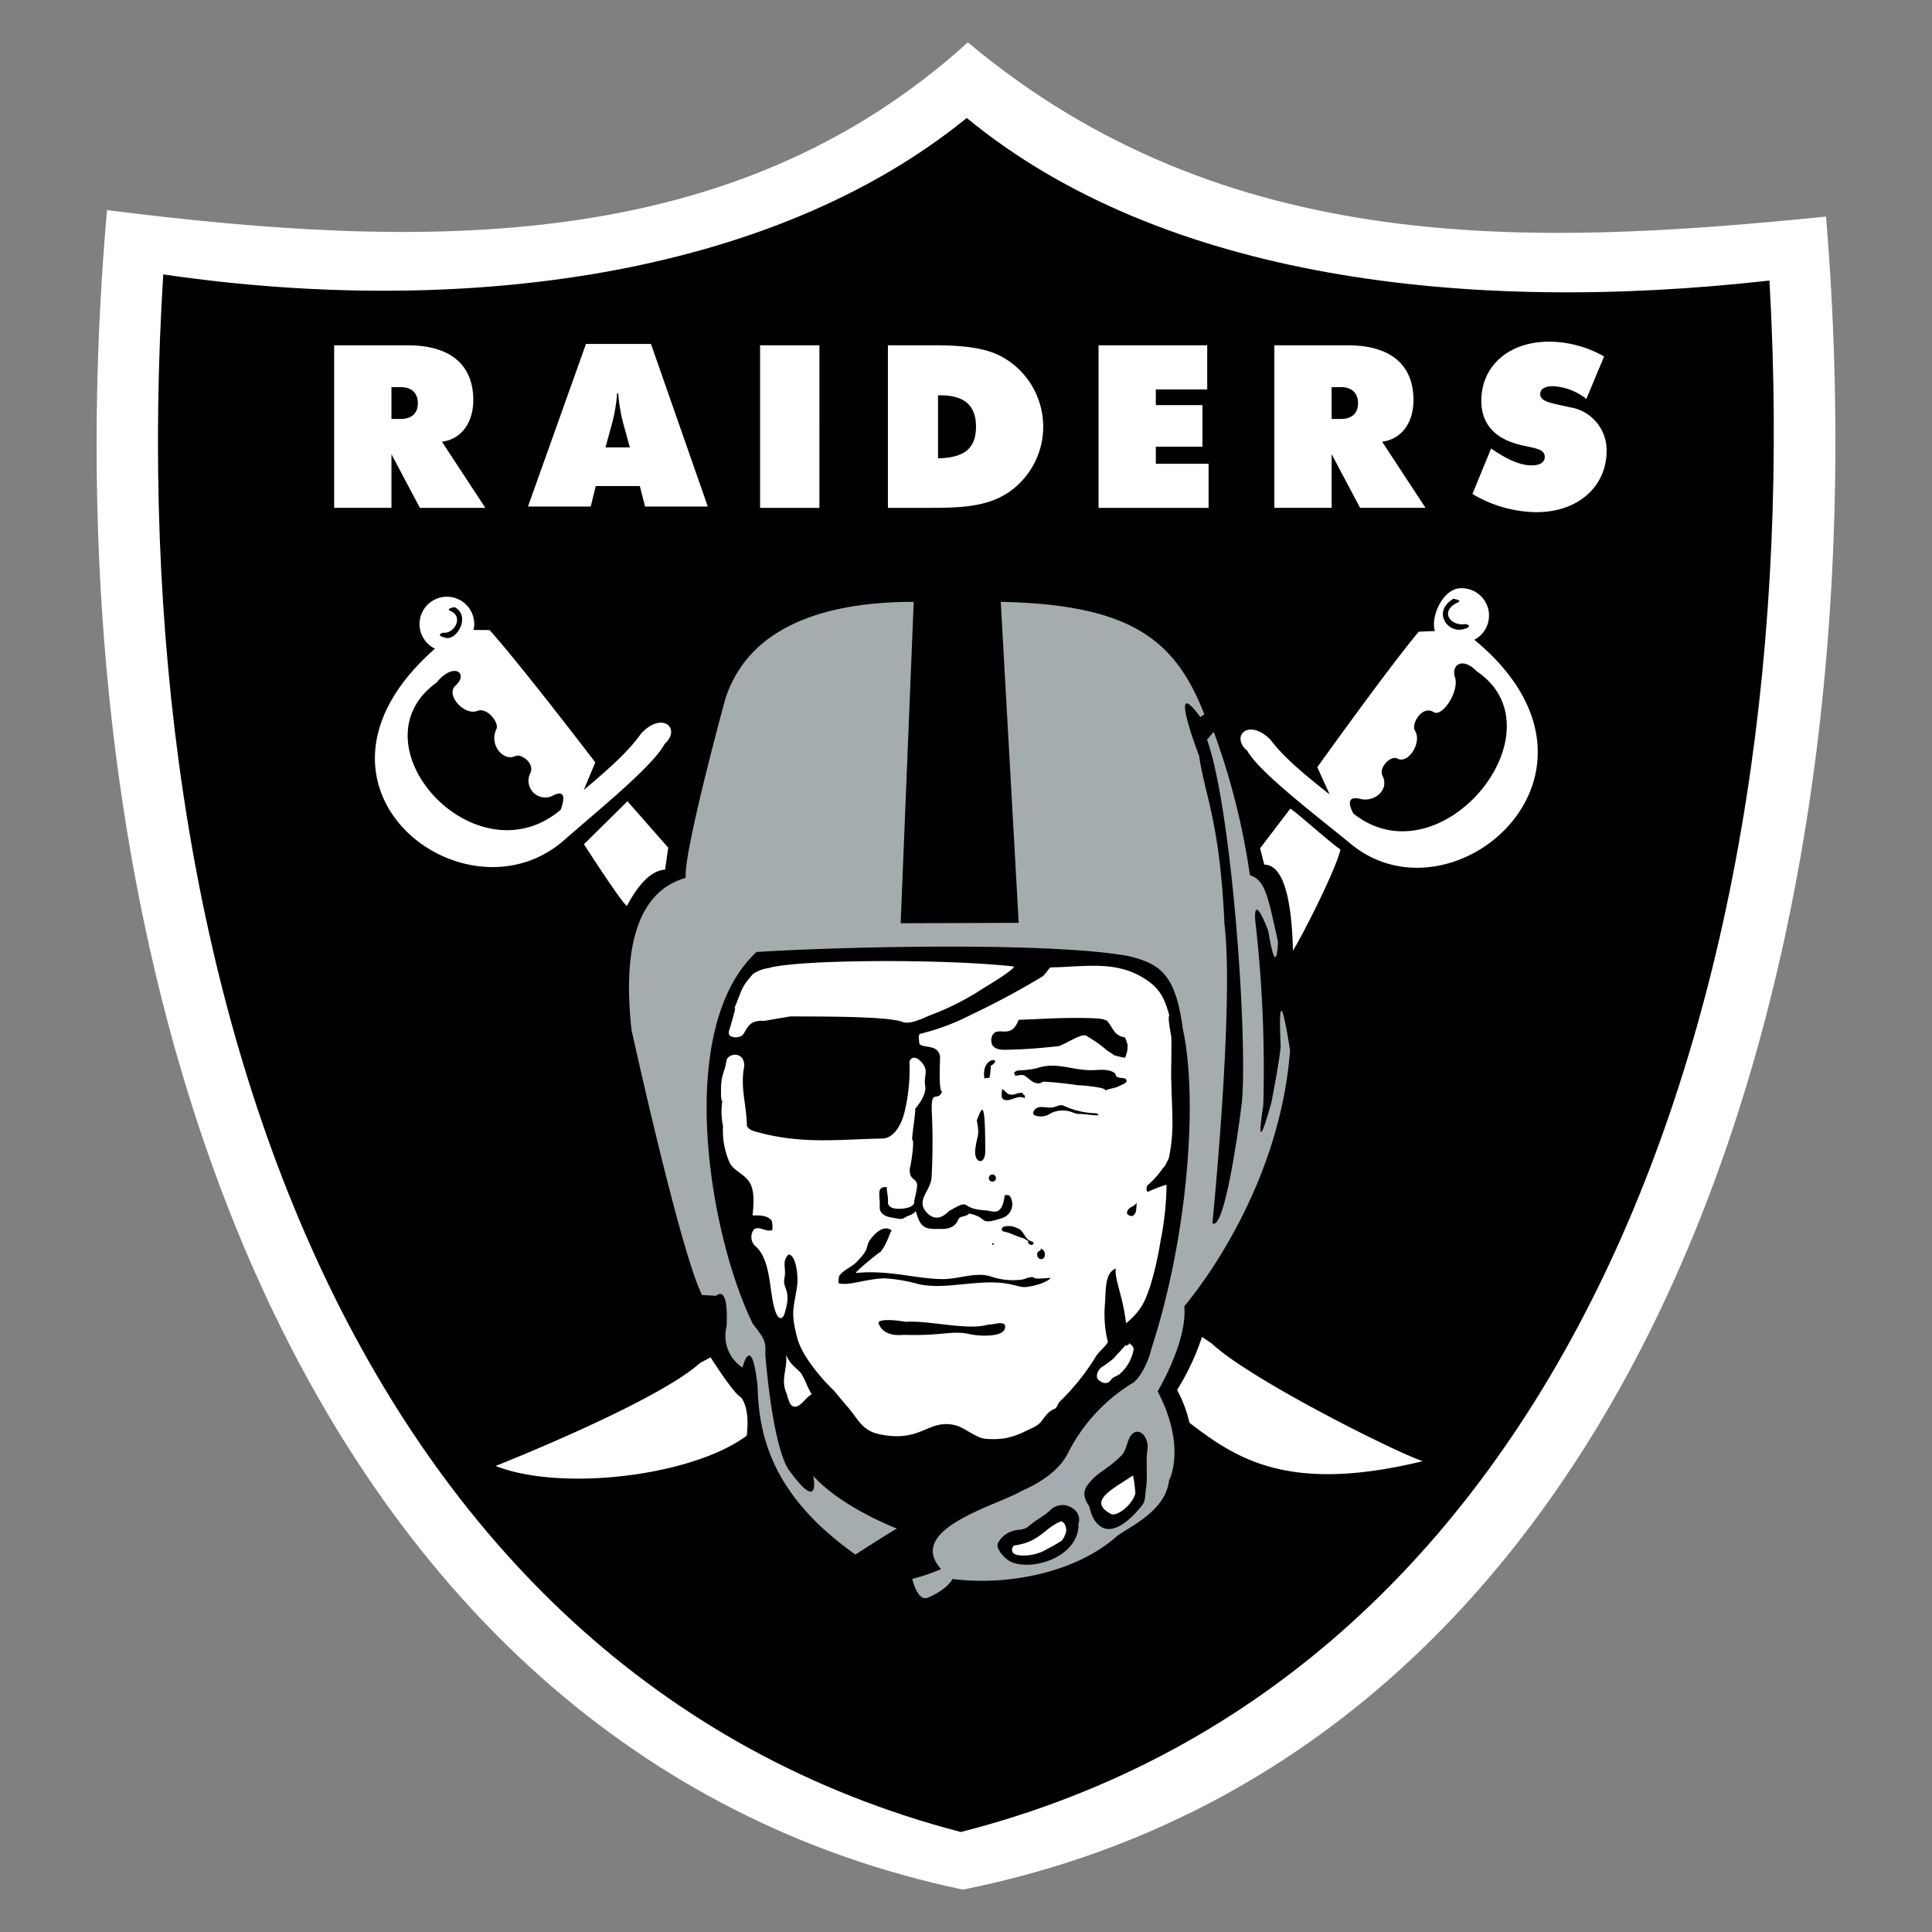 <svg xmlns="http://www.w3.org/2000/svg" xml:space="preserve" id="Layer_1" width="720" height="720" x="0" y="0" version="1.1" viewBox="0 0 720 720"><rect x="0" y="0" width="720" height="720" fill="#808080" stroke="none"/><style>.st0{fill:#fff}</style><path d="M680.509 80.715c-109.82 11.07-223.62 15.56-319.82-64.92-87.98 79.73-202.85 77.35-320.81 62.51-25.44 289 73.54 574.24 318.94 625.9 247.74-49.67 345.58-334.36 321.69-623.49" class="st0"/><path d="M358.059 682.735c-227.73-59.42-313.69-316.93-297.22-580.47 110.45 16.14 226.11 1.34 299.45-58.3v.01c73.01 60.03 186.44 73.27 299.13 60.58 15.04 263.62-73.32 520-301.36 578.18"/><path d="M480.77 391.496s-4.873-32.311-3.495-1.501c0 0-.428 5.394-3.492 20.972 0 0-6.507 23.904-2.996.994.65-23-.354-46.025-2.994-68.887 0 0-1.014-11.284 4.852 3.827.852 5.243 2.978 16.63 3.634 4.17-3.993-18.461-5-22.965-10.485-24.958a262.8 262.8 0 0 0-13.477-53.404l-2.49 2.992c9.21 25.634 15.216 110.822 12.973 135.27 0 0-5.904 48.18-10.98 44.927 0 0 8.175-81.304 4.503-111.48-1.725-38.33-7.243-47.612-9.447-62.722 0 0-12.143-31.626.45-14.476l1.501-.997c-10.749-27.533-26.957-40.93-75.872-41.93l6.683 119.625-43.99.149 4.863-119.776c-29.941 0-60.886 7.493-70.198 36.124 0 0-15.768 57.66-14.745 66.699-8.38 2.55-25.304 10.668-20.227 56.672 0 0 18.152 82.666 26.296 98.837l5.237.286s4.759-4.996 3.888 11.44a14.16 14.16 0 0 0 5.953 15.314s3.37-13.858 5.624 7.04c.432 20.258 6.812 41.588 36.442 62.634 0 0 13.972-8.999 15.503-9.675 0 0-20.58-7.827-31.2-19.63 0 0 2.986 14.403-8.9-1.968 0 0-5.708-5.55-8.979-43.206.278-5.229-.432-6.022-4.644-11.49-16.353-33.305-29.323-110.14 1.37-138.588 32.34-2.06 109.543-3.78 138.504 1.501 11.851 2.86 17.668 6.672 20.345 27.055 5.767 25.786 1.938 77.33-11.477 118.599 0 0-1.972 8.897-6.69 13.148a65.1 65.1 0 0 0-24.629 26.45c-2.52 5.109-8.027 10.06-17.235 14.081-9.28 5.506-43.482 14.203-30.02 29.155a81 81 0 0 1-10.734 3.645s1.808 8.343 5.633 7.041c0 0 6.88-2.63 9.362-7.002 20.115 2.556 45.843-2.087 61.58-16.253 6.22-4.174 17.762-9.632 19.11-20.457 0 0 6.655-12.39-4.25-33.201 4.135-7.285 10.865-21.172 9.922-31.72.394-.585 35.202-40.468 39.417-95.326M376.13 581.713c-1.215-.689-5.07-4.138-4.28-6.526a8.92 8.92 0 0 1 5.434-4.57c2.22-.853 4.147-.104 6.284-1.993 2.972-2.63 5.02-3.105 8.485-6.406a6.47 6.47 0 0 1 7.638-.151 4.885 4.885 0 0 1 2.094 6.136l.16.25c-.394 12.43-18.531 17.399-25.815 13.26m50.906-26.69c-.31 1.903-.062 4.292-1.408 5.968-6.028 7.546-11.734 10.696-15.727 7.696-3.27-2.446-3.75-6.99-4.001-7.362-2.967-4.454-2-6.63 1.14-9.96 2.896-3.089 6.017-4.034 10.981-9.052 1.838-1.856 1.967-5.45 3.495-7.405 2.798-3.585 6.765.658 6.106 5.213l.005-.005c-.722 4.978.2 10.029-.591 14.908" style="fill:#a5acaf"/><path d="M271.69 384.2c.31-1.021 3.787-12.483 1.509-7.418 3.505-7.782 2.44-8.23 7.48-13.857a14 14 0 0 1 5.76-2.16c10.659-3.182 64.638-3.512 91.107-.618 2.066.231-9.339 7.097-10.924 8.045a101 101 0 0 1-20.033 10.195c-2.456.977-7.418 3.571-10.246 2.46-5.514-2.174-31.01-2.006-41.843-2.055.151 0-9.882 1.652-9.656 1.665-5.764-.389-6.125 2.56-7.983 5.133-1.023 1.417-6.078 1.564-5.17-1.39m224.573-194.938h-21.351v-60.583h27.359c16.19 0 24.492 7.456 24.492 20.419 0 8.644-4.659 14.66-11.69 15.507l16.186 24.659h-24.396l-10.6-19.998zm-.003-33.129h3.389c4.157 0 6.444-2.11 6.444-5.841s-2.206-6.024-6.444-6.024h-3.389zm89.002-4.323c-7.205-1.612-11.271-2.028-11.271-5 0-1.78 1.697-2.883 4.75-2.883a21.7 21.7 0 0 1 12.445 4.752l6.616-15.845a42.1 42.1 0 0 0-20.428-5.506c-15.413 0-25.329 9.32-25.329 22.022 0 8.813 5.247 14.497 15.589 16.699 4.995 1.102 8.052 1.44 8.052 4.238 0 1.941-1.697 3.135-4.833 3.135-4.574 0-9.322-2.287-15.163-6.266l-6.956 16.93a47.5 47.5 0 0 0 23.816 6.783c15.845 0 26.18-9.825 26.18-22.787.162-8.012-5.572-14.932-13.468-16.272m-365.117 36.958H196.76l21.608-60.582h24.229l21.178 60.582h-23.38l-1.952-7.629h-16.43zm5.5-22.028h9.07l-1.862-6.867a61.3 61.3 0 0 1-2.456-13.3h-.42a61.7 61.7 0 0 1-2.459 13.3zm-79.76 22.522h-21.358v-60.583h27.362c16.188 0 24.491 7.456 24.491 20.419 0 8.644-4.656 14.66-11.692 15.507l16.187 24.659h-24.404l-10.586-19.994zm-.002-33.129h3.385c4.156 0 6.444-2.11 6.444-5.841s-2.206-6.024-6.444-6.024h-3.385zm159.49-27.451H283.26v60.584h22.112zm145.033 44.147h-19.661v-6.36h17.37v-15.503h-17.37v-5.843h19.147v-16.441h-40.498v60.584h41.012zm-103.494 16.435H330.9v-60.582h17.624c10.5 0 18.382 1.016 23.975 3.81 14.64 7.43 20.483 25.32 13.055 39.954a29.74 29.74 0 0 1-9.324 10.801c-7.885 5.425-17.205 6.019-29.318 6.017m2.662-18.468c9.66-.177 14.151-3.562 14.151-11.78 0-7.967-4.41-11.694-13.221-11.694h-.93zm-56.676 333.926c.763 4.987-1.971 9.043-.012 13.949.771 1.937 1.163 4.692 2.451 5.322 2.553 1.272 4.547-2.922 7.15-4.406-1.522-2.41-2.26-5.084-3.834-7.62-1.003-1.591-4.332-3.288-5.755-7.245m121.12 59.48c2.028 1.087 7.697-2.936 9.108-7.615a54 54 0 0 0-.87-6.73c-7.731 5.146-17.102 9.601-8.239 14.345m.02-49.996c.755-1.135 2.378-1.366 3.285-2.174a15.93 15.93 0 0 0 5.105-8.898c.239-1.246-.813-1.828-1.647-2.703.21.99-1.116.695-1.203 1.439l.044-.749c-1.156 1.247-2.159 2.54-3.412 3.717a17 17 0 0 1-1.403 1.605c-1.39 1.056-2.623 2.024-4.124 2.989-1.534.972-2.622 3.63-1.315 4.8 1.12 1.004 3.28 2.089 4.67-.026m67.798-159.948c2.855-4.352 15.8-29.535 17.724-37.68-3.266-2.044-16.507-13.982-18.689-15.228l-11.27 14.783 1.55 6.085c8.244.053 10.352 17.033 10.686 32.04m-33.88 143.965a91.8 91.8 0 0 1-9.28 19.76 49 49 0 0 1 4.606 12.235c17.71 13.636 37.244 26.43 86.963 14.311-8.86-2.716-64.378-30.378-78.668-43.855zM436.46 401.47c.35 14.847 1.203 19.935-.824 29.944-.015.09-1.56 3.67-2.061 3.638a33.8 33.8 0 0 1-5.83 6.603c-.79.654-.45 2.85.108 2.47a57 57 0 0 1 6.882-2.638 110 110 0 0 1-2.221 20.877l.003.014a128 128 0 0 1-3.896 17.04c-1.824 5.025-2.703 8.467-8.974 13.77-1.303-10.936-4.391-16.35-3.798-20.447-4.219 1.651-3.647 7.923-4.099 13.657-.533 6.872.731 12.374 1.148 13.541-.284 1.344-3.244 3.594-4.383 5.41a86 86 0 0 1-13.56 16.984c-.793.749-.988 2.264-1.823 2.626-2.928 1.258-3.696 3.163-5.41 5.155-1.401 1.639-5.124 2.928-7.052 3.975-1.9.807-3.88 1.432-5.895 1.882a29 29 0 0 1-7.613.195c-3.244-.166-7.677-4.17-11.171-5.014-10.177-2.49-12.556 6.721-28.379 3.318-6.524-1.404-7.842-5.769-11.92-10.383-.755-.85-4.299-5.146-5.173-6.147.598.75-11.064-10.468-13.368-19.185-2.67-10.142-1.295-10.957-.098-19.507.452-3.208-.157-11.266-3.126-11.789-2.777 2.85-.773 4.801-1.6 8.909-.794 4.01 2.902 4.17.06 13.126-.807 2.567-2.205 1.934-3.008.217-2.959-6.366-1.43-20.165-8.131-25.547a4.71 4.71 0 0 1-.332-5.948c2.048-1.543 4.08.9 6.733.286.465-.104.18-3.33-.18-3.749-2.198-2.582-7.063-1.523-7.019-1.877.645-5.202.543-9.883-1.226-12.43-2.445-3.5-6.021-4.096-7.473-7.518a29.66 29.66 0 0 1-2.306-13.246 26.4 26.4 0 0 1-.253-9.375c-.743.164-.456-6-.42-6.402.459-4.515 1.26-4.26 1.953-8.52.136-2.616 6.594-4.152 6.652 1.86-1.584 7.909.77 14.147.979 22.138.028.964 1.603 1.88 2.664 2.184 17.418 4.998 30.464 3.077 47.788 2.733 4.636-.087 7.426-5.877 8.416-10.423a68.4 68.4 0 0 0 1.708-18.282c.87-2.195 2.894-1.597 4.484.232 2.971 3.421.666 4.693 1.402 9.074.568 3.413-3.816 8.418-3.816 8.418.498.03-1.489 11.547-.98 11.574.891.053-.67 10.341-.91 10.078-.67 5.586 3.187 3.536 2.603 7.627a45 45 0 0 1-1.003 4.82c.553 3.779-7.881 2.966-6.53 3.031-1.872-.095-3.324-.917-3.251-2.423.115-2.128-.47-3.724-.45-5.635-4.114-.226-2.413 3.082-2.635 7.343-.097 1.877 1.13 3.451 4.29 3.979 3.347.553 3.7.943 5.258-.087.81-.558 3.466-1.147 3.878-2.435 1.557 6.089 3.383 6.928 7.888 6.788 1.93-.056 6.337.705 8.07-3.701.437-1.108 3.428-.944 3.854-2.038 7.796 1.524 3.023 4.71 12.47 1.67a5.433 5.433 0 0 0 2.715-8.255c-.291-.388-1.822-.359-1.85-.151-1.039 8.131-4.223 5.731-7.273 5.553-10.035-.588-4.623-4.745-13.128.056-1.003.571-3.99 4.657-7.952 1.452-5.37-4.787.434-8.222 1.083-13.437.452-7.987.498-15.998.14-23.985-.521-10.217 2.085-4.006 3.821-8.416-1.466.362-.684-12.508-.81-13.165-.884-4.546-6.238-2.785-7.633-4.515 0 0-.622-3.585.194-3.75a86.8 86.8 0 0 0 19.25-7.231c8.929-4.226 17.64-8.9 26.099-13.999 1.833-1.132 2.582-3.554 3.562-3.563 11.625-.138 22.835-2.48 33.17 3.258 7.222 4.005 8.967 7.962 10.858 14.8-.83.138.689 7.306.712 7.927.136 4.493-.1 12.715-.052 14.98m-69.542.757c-.137-.84 1.706-.273 1.865-.68.27-1.433.419-2.89.44-4.347 5.218-3.049-3.917-3.957-2.305 5.027m.258 26.72c0-21.364-1.44-15.443-3.152-11.408 1.185 6.061.104 5.252-.57 10.84-.6 5.066 3.722 6.232 3.722.568m3.98 10.158v-.007a1.32 1.32 0 0 0-1.252-1.393 1.32 1.32 0 0 0-1.392 1.249v.005a1.316 1.316 0 0 0 1.247 1.379h.006a1.315 1.315 0 0 0 1.393-1.233m4.35-47.904c7.56-.194 11.678-.558 18.841-1.305 1.702-.182 8.654-4.906 10.329-3.963a48.5 48.5 0 0 1 7.599 5.282h-.004c-.25-.014 3.144 2.028 2.89 2.028q2.008.616 4.076.961c.442-.935.753-1.933.906-2.959l.097-1.868c-1.513-4.706-.549-1.625-3.917-3.949-1.796-1.25-3.52-6.089-4.606-5.117 1.18-1.062-12.006-1.138-20.955-.726-2.619.122-11.171.498-11.157.471-2.755 7.419-7.235 2.428-9.52 5.355a4.13 4.13 0 0 0-.221 4.139c1.114 1.727 3.788 1.695 5.642 1.651m6.386 18.092c.002-.25.014-.503.049-.749.09-.6-1.033-.44-.694-1.153-1.824-.528-3.502 1.107-5.245.39-.98-.39-1.582-1.432-2.546-1.93-.074 1.418-.6 3.382.628 3.922 2.476 1.08 5.175-2.055 7.808-.48m-7.96 49.645c2.64.424 4.718 1.842 7.289 2.46a10.5 10.5 0 0 1 2.221 1.362l-.376-.009c.166 1.216 1.65 1.542 2.05.775.401-.743-1.038-.938-1.568-1.266-1.811-1.102-2.146-3.767-4.36-4.502a6.75 6.75 0 0 0-5.121-.589c-1.083.53-.791 1.661-.136 1.77m-4.221 4.329c.31.17-.038.49.113.594.19.117.438.095.605-.05-.295-.054-.023-.26-.11-.382-.16-.277-.416-.084-.608-.162m4.887 31.299c.157-2.981-5.986-.318-5.944-1.062-7.256 2.623-22.783-1.578-31.067-.89-6.317-1.078-10.675-.81-10.15.61 1.966 5.345 8.882 4.224 9.52 4.238 14.962.449 17.535-1.83 24.758-.196 2.646.597 12.664 1.411 12.883-2.7m15.837-18.214c.71-.206-5.603.616-5.116-.346-1.868-.323-3.026.698-4.6.876a25.1 25.1 0 0 1-11.293-1.125c-5.68-1.902-11.96.916-17.913.92-9.672.027-20.399-3.516-32.458-2.27-1.17.12 9.866-8.8 9.029-7.771 2.805-3.457 3.671-8.05 4.273-7.977-.828-.861-3.614-2.34-7.755 2.923l-.002-.004c-2.379 3.013.031 3.485-5.724 9.056-1.65 1.61-4.642 2.764-6.12 4.837a9.4 9.4 0 0 0-.27 2.717c3.655 1.202 10.329-1.701 17.355-1.787a61 61 0 0 1 12.673 2.205c7.542 1.541 14.508-.11 23.581-.6 10.884-.596 12.97 2 16.41 1.606 6.728-.763 10.833-4.09 7.93-3.26m-3.747-9.619c-.77 1.929 1.2 3.162 2.241 2.137a2.316 2.316 0 0 0-.454-3.253 2.3 2.3 0 0 0-.609-.332c.184.976-.941.855-1.178 1.448m22.978-51.111c-.478-.104-.664-.736-1.077-.736a30.5 30.5 0 0 1-12.27-2.84c-1.372-.592-2.702.484-4.132.666-1.89.254-3.878-.521-5.512.064-1.19.416-2.228 2.21-1.218 2.772a6.13 6.13 0 0 0 6.06-.636 10.15 10.15 0 0 1 8.066-.415 9.2 9.2 0 0 0 2.239.644c2.674-.1 5.216.662 7.844.48m9.856-13.488c-.584-.622-2.386-.168-3.39-.917-.336-.254-.33-1.034-.785-1.366-2.264-1.588-5.577-1.103-7.982-1.034-7.659.244-13.484-3.318-20.954-.722-2.278.502-4.6.78-6.928.826a2.48 2.48 0 0 0-1.526.825c-.186.3.518.61.255 1.104 1.237.172 2.43-.727 3.775.125 1.92 1.247 3.26 3.229 5.822 2.631l.965-.51c4.252.223 8.485.676 12.697 1.303-.31.004.04.064 1.47.2-.489-.078-.98-.127-1.47-.2 1.192-.005 12.359.903 10.07 2.18 1.846-1.035 3.538-.827 5.462-1.797 1.337-.667 3.72-1.371 2.52-2.648m4.005 46.005c-.5 1.173-1.282 1.247-2.257 1.882-.733.487-1.56 1.557-1.183 2.357.41.5 1.02.798 1.67.803.64-.02 1.238-.786 1.457-1.353.295-1.207.398-2.45.313-3.689M555.686 167.15q.004.002.005.005l.002-.005zM210.6 312.774c-36.96 33.257-106.807-19.788-48.5-71.028-3.575-1.733-5.958-5.491-5.732-9.71.299-5.622 5.091-9.933 10.707-9.638 5.62.29 9.937 5.086 9.643 10.703-.03.572-.135 1.116-.252 1.657l5.987.055c11.342 12.582 39.4 49.304 39.4 49.304l-4.292 10.269c10.966-9.167 17.286-15.206 21.345-20.99 7.95-8.58 15.088-1.833 8.793 3.829-4.168 8.031-24.137 24.223-37.1 35.55m-44.415-75.065c4.069.957 9.42-8.126 3.226-11.452 0 0-3.526.598-1.575 1.414 5.133 2.142 1.415 8.703-2.679 8.105 0 0-3.359.901 1.028 1.933m40.02 58.711a6.23 6.23 0 0 1-5.86.083 6.25 6.25 0 0 1-2.7-8.409c1.674-3.493-3.294-7.433-5.663-6.3-4.303 2.062-9.874-4.156-6.967-10.107 1.094-2.255-3.392-8.247-7.15-6.752-4.724 1.887-11.98-5.942-8.122-9.42 5.12-4.606-.65-9.03-7.062-1.13-31.949 23.072 14.47 74.232 46.245 47.42 0 0 3.554-8.569-2.722-5.385m296.86 17.788c-13.324-10.91-33.782-26.465-38.207-34.366-6.466-5.467.465-12.44 8.669-4.106 4.236 5.654 10.742 11.5 21.996 20.319l-4.607-10.135s26.898-37.568 37.83-50.514l6.008-.237a7.6 7.6 0 0 1-.332-1.638c-.465-5.604 3.833-13.817 9.444-14.292 5.611-.469 10.538 3.699 11.012 9.308a10.21 10.21 0 0 1-5.427 9.88c59.87 49.397-8.417 107.868-46.386 75.781m42.172-79.7c4.351-1.165.965-1.951.965-1.951-5.715 1.007-9.867-4.861-2.925-8.019 1.928-.876-1.623-1.375-1.623-1.375-7.98 4.615-2.25 12.919 3.583 11.344m5.12 15.675c-5.33-5.536-9.627-2.382-8.12 2.236 1.695 5.18-4.747 15-7.964 12.963-4.251-2.697-8.525 4.42-6.933 6.955 2.668 4.248-2.457 12.62-6.642 10.337-2.315-1.255-7.053 3.364-5.464 6.466 2.642 5.197-3.027 9.933-8.3 8.592-6.81-1.75-2.541 5.47-2.541 5.47 32.595 25.81 78.614-30.968 45.963-53.019M276.038 520.679c-2.918-1.666-11.218-14.83-11.218-14.83l-3.855 2.037c-16.525 14.873-76.277 38.435-76.277 38.435 24.776 9.726 73.61 3.667 93.596-11.289 1.333-11.171-2.241-14.355-2.246-14.353m-58.42-206.05s14.204 22.11 16.036 22.96c2.91-5.478 7.814-13.08 14.205-13.5l1.173-8.184-15.197-17.3zm177.807 252.317c-6.05 2.366-7.87 7.734-17.352 8.988-.737.1-2.121 2.989 1.247 3.62a16.84 16.84 0 0 0 10.84-2.237 47.5 47.5 0 0 0 5.628-3.253 9.2 9.2 0 0 0 1.506-3.247c.237-.772-.112-3.444-1.87-3.871" class="st0"/></svg>
